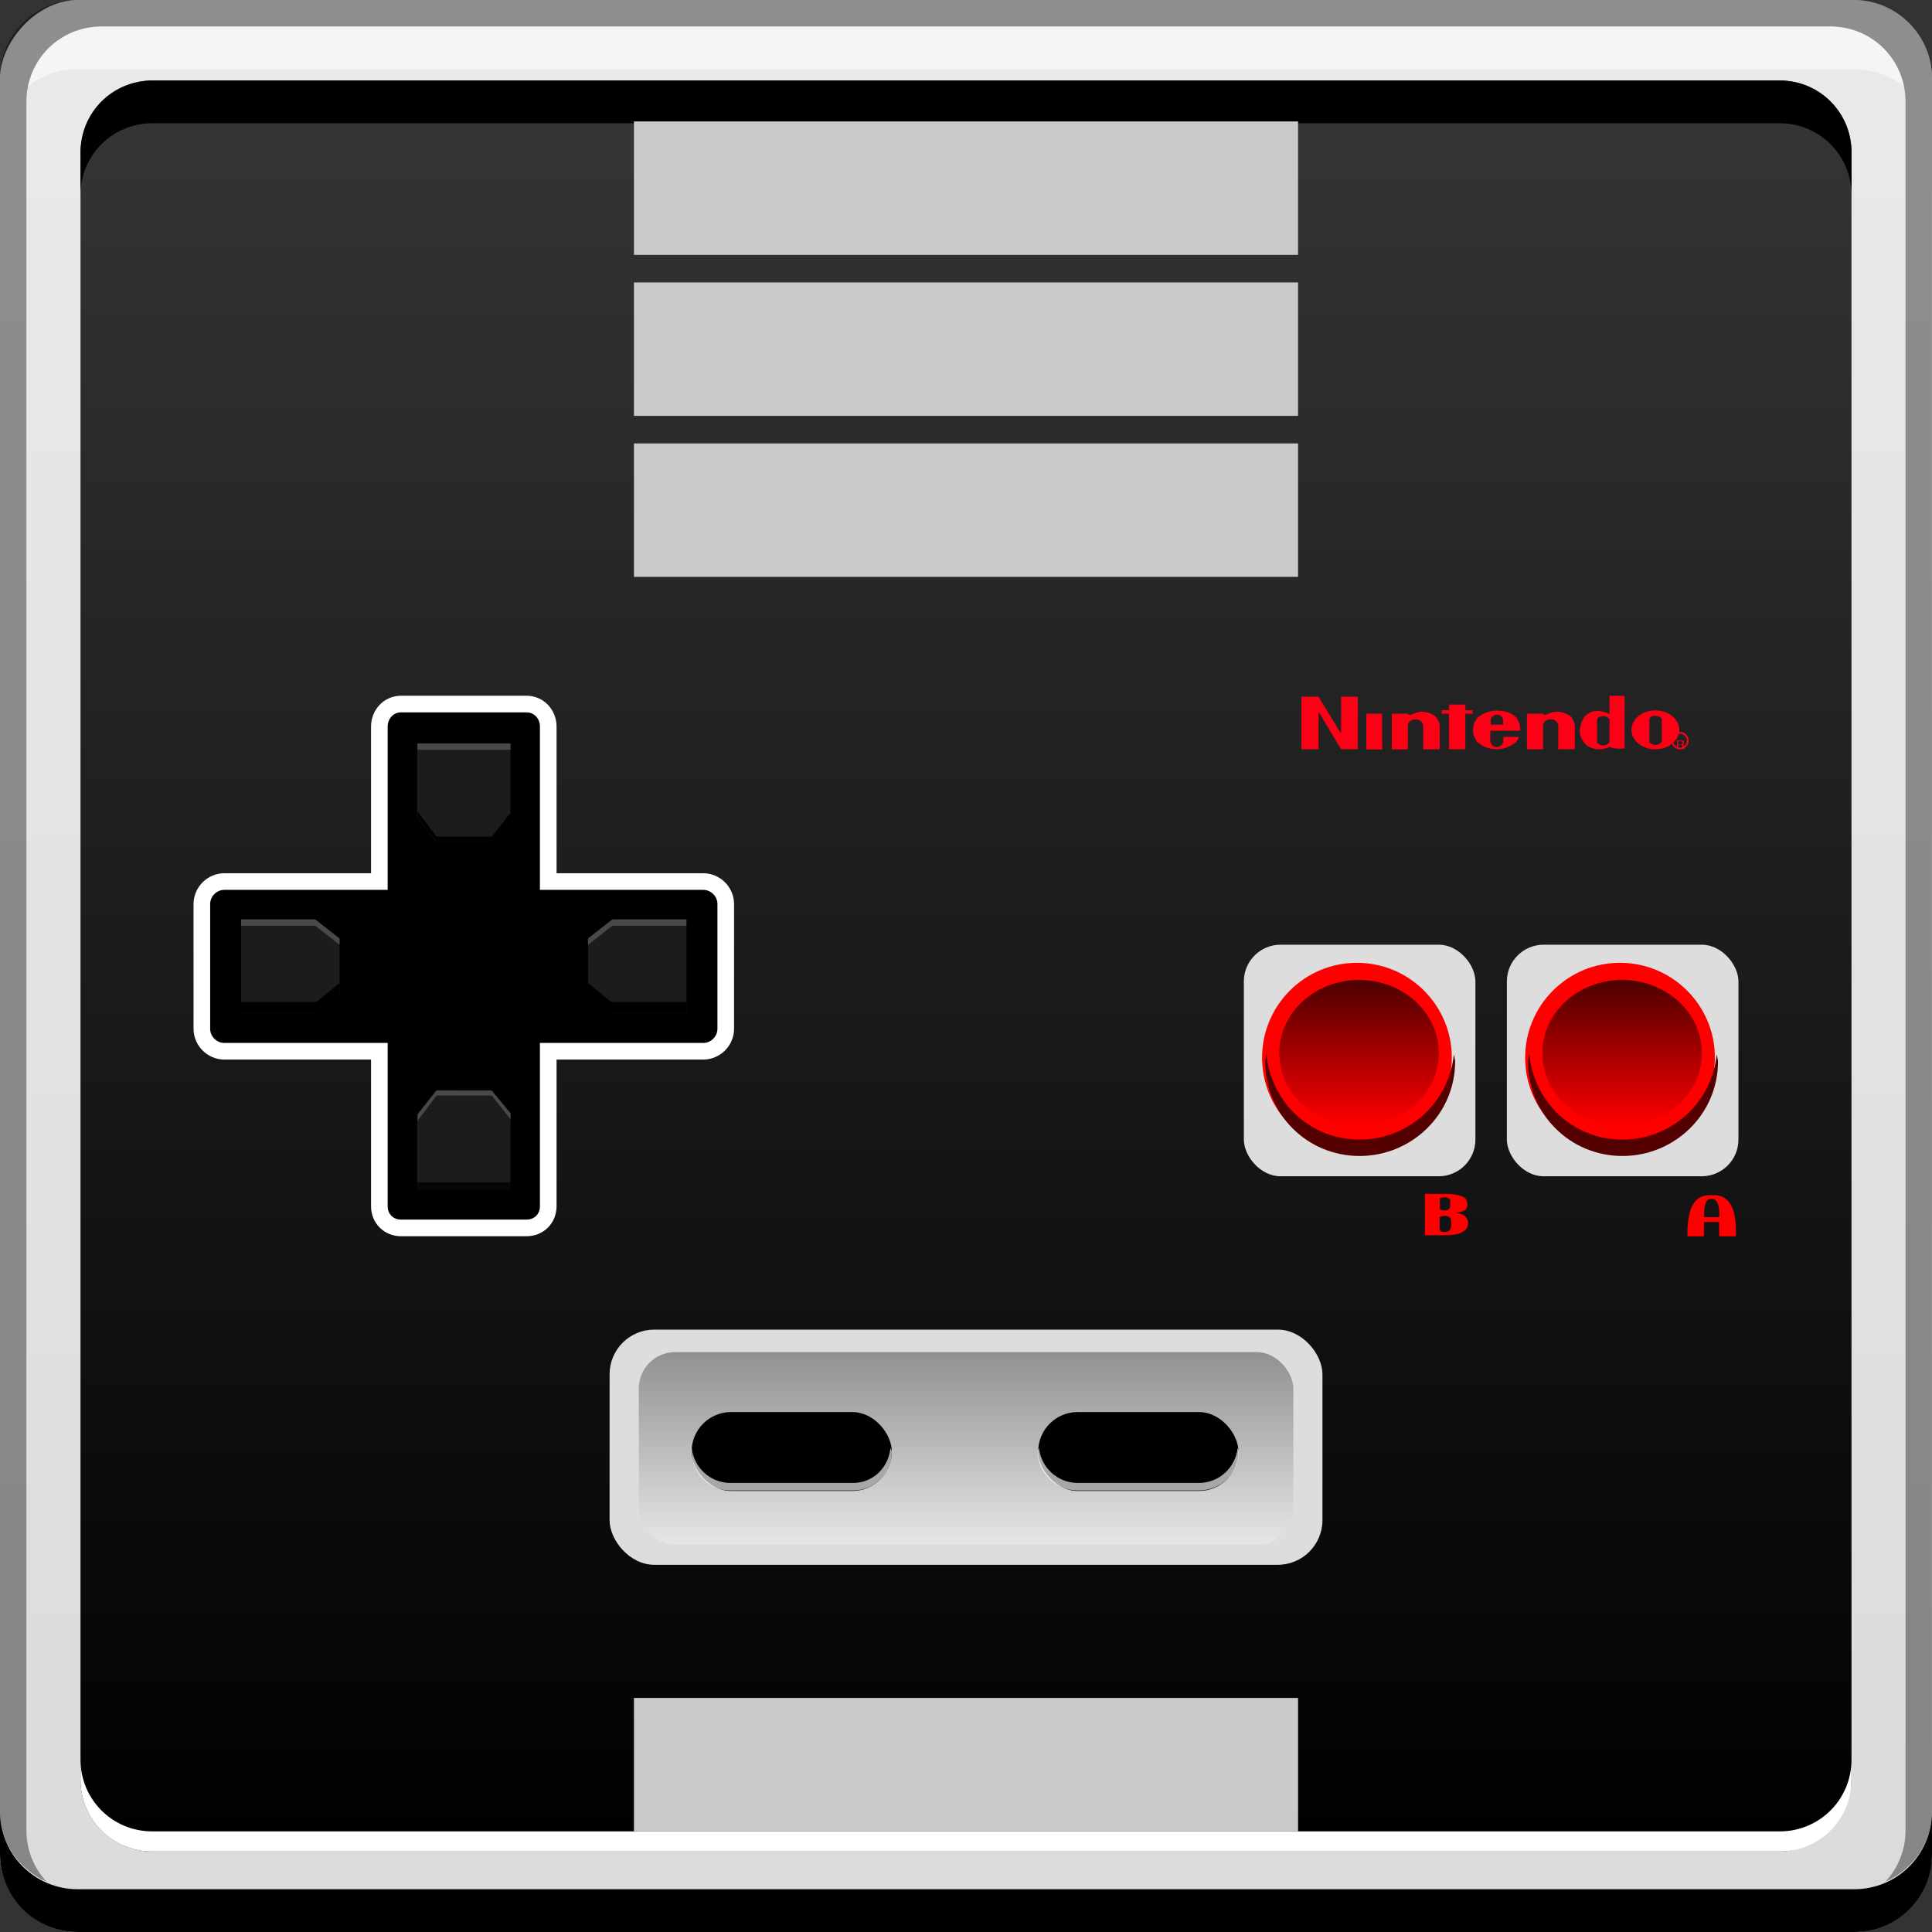 <?xml version="1.0" encoding="UTF-8" standalone="no"?>
<!-- Created with Inkscape (http://www.inkscape.org/) -->

<svg
   xmlns:dc="http://purl.org/dc/elements/1.1/"
   xmlns:cc="http://creativecommons.org/ns#"
   xmlns:rdf="http://www.w3.org/1999/02/22-rdf-syntax-ns#"
   xmlns:svg="http://www.w3.org/2000/svg"
   xmlns="http://www.w3.org/2000/svg"
   xmlns:xlink="http://www.w3.org/1999/xlink"
   xmlns:sodipodi="http://sodipodi.sourceforge.net/DTD/sodipodi-0.dtd"
   xmlns:inkscape="http://www.inkscape.org/namespaces/inkscape"
   width="48"
   height="48"
   id="svg2"
   version="1.1"
   inkscape:version="0.48+devel r12149"
   sodipodi:docname="zsnes.svg">
  <rect width="100%" height="100%" fill="#333333" stroke="none"/>
  <defs
     id="defs4">
    <linearGradient
       id="linearGradient1051"
       inkscape:collect="always">
      <stop
         id="stop1053"
         offset="0"
         style="stop-color:#8b8b8b;stop-opacity:1" />
      <stop
         id="stop1055"
         offset="1"
         style="stop-color:#eaeaea;stop-opacity:1" />
    </linearGradient>
    <linearGradient
       inkscape:collect="always"
       id="linearGradient1027">
      <stop
         style="stop-color:#4b0000;stop-opacity:1"
         offset="0"
         id="stop1029" />
      <stop
         style="stop-color:#ff0000;stop-opacity:1"
         offset="1"
         id="stop1031" />
    </linearGradient>
    <linearGradient
       id="linearGradient893"
       inkscape:collect="always">
      <stop
         id="stop895"
         offset="0"
         style="stop-color:#000000;stop-opacity:1" />
      <stop
         id="stop897"
         offset="1"
         style="stop-color:#353535;stop-opacity:1" />
    </linearGradient>
    <linearGradient
       inkscape:collect="always"
       id="linearGradient881">
      <stop
         style="stop-color:#dbdbdb;stop-opacity:1"
         offset="0"
         id="stop883" />
      <stop
         style="stop-color:#eaeaea;stop-opacity:1"
         offset="1"
         id="stop885" />
    </linearGradient>
    <linearGradient
       inkscape:collect="always"
       xlink:href="#linearGradient881"
       id="linearGradient887"
       x1="30.719"
       y1="-1052.393"
       x2="30.719"
       y2="-1004.393"
       gradientUnits="userSpaceOnUse" />
    <linearGradient
       inkscape:collect="always"
       xlink:href="#linearGradient893"
       id="linearGradient891"
       gradientUnits="userSpaceOnUse"
       x1="30.719"
       y1="-1052.393"
       x2="30.719"
       y2="-1004.393"
       gradientTransform="matrix(0.917,0,0,0.917,2,-85.697)" />
    <linearGradient
       inkscape:collect="always"
       xlink:href="#linearGradient1027"
       id="linearGradient1033"
       x1="360.541"
       y1="508.539"
       x2="360.541"
       y2="499.482"
       gradientUnits="userSpaceOnUse" />
    <linearGradient
       inkscape:collect="always"
       xlink:href="#linearGradient1027"
       id="linearGradient1037"
       gradientUnits="userSpaceOnUse"
       x1="360.541"
       y1="508.539"
       x2="360.541"
       y2="499.482" />
    <linearGradient
       inkscape:collect="always"
       xlink:href="#linearGradient1051"
       id="linearGradient1049"
       x1="23.719"
       y1="1037.643"
       x2="23.719"
       y2="1042.956"
       gradientUnits="userSpaceOnUse" />
  </defs>
  <sodipodi:namedview
     id="base"
     pagecolor="#ffffff"
     bordercolor="#666666"
     borderopacity="1.0"
     inkscape:pageopacity="0.0"
     inkscape:pageshadow="2"
     inkscape:zoom="8"
     inkscape:cx="27.573929"
     inkscape:cy="23.966458"
     inkscape:document-units="px"
     inkscape:current-layer="layer1"
     showgrid="false"
     inkscape:window-width="1366"
     inkscape:window-height="716"
     inkscape:window-x="0"
     inkscape:window-y="28"
     inkscape:window-maximized="1">
    <inkscape:grid
       type="xygrid"
       id="grid3850" />
  </sodipodi:namedview>
  <g
     inkscape:label="Capa 1"
     inkscape:groupmode="layer"
     id="layer1"
     transform="translate(0,-1004.362)">
    <rect
       style="fill:url(#linearGradient887);fill-opacity:1;stroke:none"
       id="rect2991-1-7"
       width="48"
       height="48"
       x="5.5653077e-06"
       y="-1052.362"
       ry="1.945"
       transform="scale(1,-1)" />
    <path
       inkscape:connector-curvature="0"
       style="fill:#000000;fill-opacity:1;stroke:none"
       d="m -5.5653076e-6,1049.362 0,1.062 c 0,1.077 0.86,1.938 1.937,1.938 l 44.125,0 c 1.077,0 1.938,-0.86 1.938,-1.938 l 0,-1.062 c 0,1.077 -0.86,1.938 -1.938,1.938 l -44.125,0 C 0.86,1051.3 -5.5653076e-6,1050.44 -5.5653076e-6,1049.362 Z"
       id="rect846" />
    <path
       inkscape:connector-curvature="0"
       style="fill:#ffffff;fill-opacity:0.537;stroke:none"
       d="m 2.531,1005.019 c -0.917,0 -1.671,0.639 -1.844,1.5 0.336,-0.28 0.775,-0.438 1.25,-0.438 l 44.125,0 c 0.475,0 0.914,0.158 1.25,0.438 -0.173,-0.861 -0.927,-1.5 -1.844,-1.5 L 2.531,1005.019 Z"
       id="path7515" />
    <path
       inkscape:connector-curvature="0"
       style="fill:#000000;fill-opacity:0.392;stroke:none"
       d="m 1.937,1004.362 c -1.077,0 -1.937,0.86 -1.937,1.938 l 0,43.063 c 0,0.793 0.48,1.449 1.156,1.75 -0.309,-0.333 -0.5,-0.782 -0.5,-1.281 l 0,-42.938 c 0,-1.048 0.827,-1.875 1.875,-1.875 l 42.937,0 c 1.048,0 1.875,0.827 1.875,1.875 l 0,42.938 c 0,0.499 -0.191,0.948 -0.5,1.281 0.676,-0.301 1.156,-0.957 1.156,-1.75 l 0,-43.063 c 0,-1.077 -0.86,-1.938 -1.938,-1.938 L 1.937,1004.362 Z"
       id="rect4280" />
    <rect
       transform="scale(1,-1)"
       ry="1.782"
       y="-1050.362"
       x="2"
       height="44"
       width="44"
       id="rect889"
       style="fill:url(#linearGradient891);fill-opacity:1;stroke:none" />
    <path
       style="fill:#000000;fill-opacity:1;stroke:none"
       d="M 3.781 2 C 2.794 2 2 2.794 2 3.781 L 2 4.844 C 2 3.856 2.794 3.062 3.781 3.062 L 44.219 3.062 C 45.206 3.062 46 3.856 46 4.844 L 46 3.781 C 46 2.794 45.206 2 44.219 2 L 3.781 2 z "
       transform="translate(0,1004.362)"
       id="rect899" />
    <path
       style="fill:#ffffff;fill-opacity:1;stroke:none"
       d="M 2 43.719 L 2 44.219 C 2 45.206 2.794 46 3.781 46 L 44.219 46 C 45.206 46 46 45.206 46 44.219 L 46 43.719 C 46 44.706 45.206 45.5 44.219 45.5 L 3.781 45.5 C 2.794 45.5 2 44.706 2 43.719 z "
       id="rect904"
       transform="translate(0,1004.362)" />
    <rect
       style="fill:#cacaca;fill-opacity:1;stroke:none"
       id="rect913"
       width="16.5"
       height="3.315"
       x="15.75"
       y="1015.379"
       ry="0" />
    <rect
       ry="0"
       y="1007.379"
       x="15.75"
       height="3.315"
       width="16.5"
       id="rect927"
       style="fill:#cacaca;fill-opacity:1;stroke:none" />
    <rect
       style="fill:#cacaca;fill-opacity:1;stroke:none"
       id="rect929"
       width="16.5"
       height="3.315"
       x="15.75"
       y="1011.379"
       ry="0" />
    <rect
       ry="0"
       y="1046.547"
       x="15.75"
       height="3.315"
       width="16.5"
       id="rect931"
       style="fill:#cacaca;fill-opacity:1;stroke:none" />
    <rect
       style="fill:#dddddd;fill-opacity:1;fill-rule:nonzero;stroke:none;display:inline"
       id="rect12199"
       width="17.711"
       height="5.843"
       x="15.145"
       y="1037.396"
       ry="1.11" />
    <rect
       ry="0.909"
       y="1037.954"
       x="15.87"
       height="4.786"
       width="16.263"
       id="rect12207"
       style="fill:url(#linearGradient1049);stroke:none;stroke-width:0.328;stroke-linecap:round;stroke-linejoin:miter;stroke-miterlimit:4;stroke-opacity:1;stroke-dasharray:none;display:inline;fill-opacity:1" />
    <rect
       ry="0.98"
       y="1039.444"
       x="17.183"
       height="1.96"
       width="4.974"
       id="rect4247"
       style="fill:#000000;fill-opacity:1;fill-rule:nonzero;stroke:none;display:inline" />
    <rect
       style="fill:#000000;fill-opacity:1;fill-rule:nonzero;stroke:none;display:inline"
       id="rect5332"
       width="4.974"
       height="1.96"
       x="25.794"
       y="1039.444"
       ry="0.98" />
    <path
       style="fill:#ffffff;fill-opacity:0.653;fill-rule:nonzero;stroke:none;display:inline"
       d="M 17.188 35.969 C 17.184 36.001 17.188 36.029 17.188 36.062 C 17.188 36.606 17.613 37.031 18.156 37.031 L 21.188 37.031 C 21.731 37.031 22.156 36.606 22.156 36.062 C 22.156 36.028 22.128 36.003 22.125 35.969 C 22.075 36.462 21.696 36.844 21.188 36.844 L 18.156 36.844 C 17.646 36.844 17.235 36.464 17.188 35.969 z M 25.812 35.969 C 25.809 36.002 25.781 36.028 25.781 36.062 C 25.781 36.606 26.238 37.031 26.781 37.031 L 29.781 37.031 C 30.324 37.031 30.781 36.606 30.781 36.062 C 30.781 36.028 30.754 36.002 30.75 35.969 C 30.697 36.462 30.29 36.844 29.781 36.844 L 26.781 36.844 C 26.273 36.844 25.866 36.462 25.812 35.969 z "
       id="rect1057"
       transform="translate(0,1004.362)" />
    <g
       id="g1417">
      <g
         transform="translate(-1.192,0)"
         id="g1078">
        <rect
           style="fill:#dddddd;fill-opacity:1;fill-rule:nonzero;stroke:none;display:inline"
           id="rect11997"
           width="5.753"
           height="5.753"
           x="32.095"
           y="1027.833"
           ry="0.912" />
        <path
           sodipodi:type="arc"
           style="fill:#ff0000;fill-opacity:1;fill-rule:nonzero;stroke:none;display:inline"
           id="path12001"
           sodipodi:cx="360.53571"
           sodipodi:cy="503.96933"
           sodipodi:rx="4.4642859"
           sodipodi:ry="4.4642859"
           d="m 365,503.969 c 0,2.466 -1.999,4.464 -4.464,4.464 -2.466,0 -4.464,-1.999 -4.464,-4.464 0,-2.466 1.999,-4.464 4.464,-4.464 C 363.001,499.505 365,501.504 365,503.969 Z"
           transform="matrix(0.528,0,0,0.528,-155.458,764.544)" />
        <rect
           ry="0.912"
           y="1027.833"
           x="38.63"
           height="5.753"
           width="5.753"
           id="rect12003"
           style="fill:#dddddd;fill-opacity:1;fill-rule:nonzero;stroke:none;display:inline" />
        <path
           transform="matrix(0.528,0,0,0.528,-148.922,764.544)"
           d="m 365,503.969 c 0,2.466 -1.999,4.464 -4.464,4.464 -2.466,0 -4.464,-1.999 -4.464,-4.464 0,-2.466 1.999,-4.464 4.464,-4.464 C 363.001,499.505 365,501.504 365,503.969 Z"
           sodipodi:ry="4.4642859"
           sodipodi:rx="4.4642859"
           sodipodi:cy="503.96933"
           sodipodi:cx="360.53571"
           id="path12005"
           style="fill:#ff0000;fill-opacity:1;fill-rule:nonzero;stroke:none;display:inline"
           sodipodi:type="arc" />
        <path
           inkscape:connector-curvature="0"
           style="font-size:20.061px;font-style:normal;font-weight:normal;fill:#ff0000;fill-opacity:1;stroke:none;display:inline;font-family:Pretendo"
           d="m 36.592,1034.024 0.363,0 c 0.464,-0.014 0.692,0.064 0.686,0.222 0.034,0.156 -0.068,0.238 -0.306,0.245 0.209,0.014 0.32,0.097 0.332,0.25 5.45e-4,0.224 -0.223,0.327 -0.669,0.31 l -0.21,0 -0.085,0 -0.084,0 -0.026,0 0,-1.026 m 0.505,0.084 c -0.087,0 -0.131,0.014 -0.133,0.039 l 0,0.241 c 0.004,0.032 0.05,0.049 0.138,0.046 0.086,0 0.126,-0.056 0.12,-0.16 l 0,-0.065 c 0.002,-0.062 -0.04,-0.095 -0.125,-0.101 m 0.009,0.461 c -0.097,0 -0.146,0.018 -0.149,0.049 l 0,0.295 c 0.005,0.038 0.056,0.057 0.153,0.057 0.096,-0.014 0.141,-0.069 0.134,-0.196 l 0,-0.082 c 0.002,-0.076 -0.045,-0.116 -0.138,-0.122"
           id="text2276" />
        <path
           inkscape:connector-curvature="0"
           style="font-size:20.162px;font-style:normal;font-weight:normal;fill:#ff0000;fill-opacity:1;stroke:none;display:inline;font-family:Pretendo"
           d="m 43.117,1035.076 c -0.017,-0.708 0.182,-1.048 0.597,-1.02 0.432,-0.031 0.634,0.31 0.605,1.022 l -0.415,0 -0.002,-0.354 -0.375,0 -7.28e-4,0.354 -0.41,0 0,0 m 0.597,-0.931 c -0.13,-0.014 -0.191,0.143 -0.184,0.454 l 0.192,0 0.077,0 0.112,0 c 0.007,-0.305 -0.059,-0.457 -0.197,-0.454"
           id="text2280" />
        <g
           id="g1065"
           transform="translate(2,1.108)">
          <path
             inkscape:connector-curvature="0"
             id="path6991"
             class="ps02"
             d="m 32.927,1020.563 0,1.305 -0.416,0 -0.531,-0.884 c -0.029,-0.058 -0.029,0 -0.029,0 l 0,0.885 -0.425,0 0,-1.305 0.425,0 c 0,0 0.507,0.836 0.535,0.875 0.026,0.039 0.026,0 0.026,0 l 0,-0.875 0.416,0"
             style="fill:#fe0016;fill-opacity:1;fill-rule:nonzero;stroke:none;display:inline" />
          <path
             inkscape:connector-curvature="0"
             id="path6995"
             class="ps02 ps10"
             d="m 33.139,1021.87 0.39,0 0,-0.238 -0.39,0 L 33.139,1021.87 Z"
             style="fill:#fe0016;fill-opacity:1;fill-rule:nonzero;stroke:none;display:inline" />
          <path
             inkscape:connector-curvature="0"
             id="path6999"
             class="ps02 ps10"
             d="m 35.599,1020.758 0,0.141 0.174,0 0.006,0.085 -0.181,0 0,0.885 -0.406,0 0,-0.885 -0.183,0 0.005,-0.085 0.178,0 0,-0.141 0.406,0"
             style="fill:#fe0016;fill-opacity:1;fill-rule:nonzero;stroke:none;display:inline" />
          <path
             inkscape:connector-curvature="0"
             id="path7003"
             class="ps02 ps10"
             d="m 34.828,1021.028 c 0.098,0.077 0.132,0.228 0.132,0.228 l 0,0.614 -0.409,0 0,-0.603 c 0,0 -0.031,-0.143 -0.191,-0.141 -0.158,0 -0.189,0.131 -0.189,0.131 l 0,0.614 -0.399,0 0,-0.885 0.399,0 c 0.041,0.076 0.137,-0.017 0.22,-0.03 0.152,-0.05 0.316,0 0.437,0.072"
             style="fill:#fe0016;fill-opacity:1;fill-rule:nonzero;stroke:none;display:inline" />
          <path
             inkscape:connector-curvature="0"
             id="path7007"
             class="ps02 ps10"
             d="m 33.139,1021.87 0.39,0 0,-0.885 -0.39,0 L 33.139,1021.87 Z"
             style="fill:#fe0016;fill-opacity:1;fill-rule:nonzero;stroke:none;display:inline" />
          <path
             inkscape:connector-curvature="0"
             id="path7011"
             class="ps02 ps10"
             d="m 36.54,1021.692 c 0,0 -0.036,0.122 -0.165,0.122 -0.129,0 -0.158,-0.137 -0.158,-0.137 l 0.005,-0.268 0.742,0 c -0.002,-0.248 -0.106,-0.344 -0.191,-0.405 -0.249,-0.137 -0.603,-0.134 -0.846,0.059 -0.085,0.072 -0.145,0.207 -0.139,0.334 0,0.115 0.047,0.231 0.127,0.31 0.158,0.134 0.394,0.194 0.626,0.146 0.152,-0.049 0.346,-0.121 0.388,-0.291 l -0.388,0 L 36.54,1021.692 z m -0.31,-0.561 c 0,0 0.026,-0.119 0.158,-0.119 0.13,0 0.147,0.128 0.147,0.128 l 0.003,0.119 -0.308,0 0,-0.131"
             style="fill:#fe0016;fill-opacity:1;fill-rule:nonzero;stroke:none;display:inline" />
          <path
             inkscape:connector-curvature="0"
             id="path7015"
             class="ps02 ps10"
             d="m 39.18,1020.54 0,0.454 c -0.134,-0.072 -0.357,-0.117 -0.497,-0.027 -0.176,0.084 -0.236,0.285 -0.243,0.462 0.006,0.134 0.085,0.285 0.201,0.364 0.145,0.089 0.339,0.102 0.502,0.033 0.015,0 0.031,-0.014 0.044,-0.02 0.013,0.014 0.029,0.019 0.047,0.025 0.116,0.039 0.321,0.017 0.321,0.017 l 0,-1.306 L 39.18,1020.54 z m 0,1.147 c 0,0 -0.041,0.085 -0.156,0.088 -0.091,0 -0.153,-0.065 -0.153,-0.065 l 0,-0.582 c 0,0 0.026,-0.082 0.143,-0.082 0.117,0 0.166,0.082 0.166,0.082 l 0,0.56"
             style="fill:#fe0016;fill-opacity:1;fill-rule:nonzero;stroke:none;display:inline" />
          <path
             inkscape:connector-curvature="0"
             id="path7019"
             class="ps02 ps10"
             d="m 38.186,1021.027 c 0.096,0.078 0.132,0.228 0.132,0.228 l 0,0.614 -0.411,0 0,-0.603 c 0,0 -0.031,-0.143 -0.189,-0.141 -0.16,0 -0.189,0.131 -0.189,0.131 l 0,0.614 -0.401,0 0,-0.886 0.401,0 c 0.039,0.076 0.135,-0.014 0.218,-0.028 0.152,-0.05 0.316,0 0.438,0.072"
             style="fill:#fe0016;fill-opacity:1;fill-rule:nonzero;stroke:none;display:inline" />
          <path
             inkscape:connector-curvature="0"
             id="path7023"
             class="ps02 ps10"
             d="m 40.32,1020.904 c -0.329,0 -0.595,0.216 -0.595,0.483 0,0.267 0.266,0.483 0.595,0.483 0.328,-10e-5 0.593,-0.216 0.593,-0.483 C 40.913,1021.12 40.647,1020.904 40.32,1020.904 z m 0.16,0.771 c 0,0 -0.041,0.085 -0.158,0.088 -0.09,0 -0.152,-0.065 -0.152,-0.065 l 0,-0.582 c 0,0 0.024,-0.082 0.142,-0.079 0.117,0 0.168,0.079 0.168,0.079 l 0,0.56"
             style="fill:#fe0016;fill-opacity:1;fill-rule:nonzero;stroke:none;display:inline" />
          <path
             inkscape:connector-curvature="0"
             id="path7027"
             class="ps02 ps10"
             d="m 40.931,1021.87 c 0.057,0 0.111,-0.021 0.152,-0.063 0.041,-0.04 0.064,-0.095 0.064,-0.152 0,-0.057 -0.023,-0.11 -0.064,-0.152 -0.041,-0.04 -0.095,-0.063 -0.152,-0.063 -0.119,0 -0.215,0.096 -0.215,0.215 0,0.058 0.023,0.11 0.064,0.151 C 40.82,1021.847 40.874,1021.87 40.931,1021.87 z m -0.173,-0.214 c 0,-0.046 0.018,-0.089 0.051,-0.122 0.033,-0.032 0.077,-0.05 0.122,-0.05 0.046,0 0.09,0.019 0.122,0.05 0.031,0.033 0.049,0.076 0.049,0.122 0,0.095 -0.077,0.172 -0.171,0.172 -0.046,0 -0.09,-0.018 -0.122,-0.05 -0.033,-0.032 -0.051,-0.076 -0.051,-0.122"
             style="fill:#fe0016;fill-opacity:1;fill-rule:nonzero;stroke:none;display:inline" />
          <path
             inkscape:connector-curvature="0"
             id="path7029"
             class="ps02 ps10"
             d="m 40.885,1021.659 0.073,0 c 0.01,0 0.018,0 0.024,0.014 0.01,0 0.016,0.017 0.016,0.032 0,0.014 -0.005,0.025 -0.013,0.03 -0.008,0.014 -0.018,0.014 -0.033,0.014 l -0.068,0 L 40.885,1021.659 z m 0,0.192 0,-0.092 0.068,0 c 0.011,0 0.021,0 0.026,0.014 0.01,0 0.015,0.014 0.016,0.027 l 0.002,0.037 c 0,0.014 0,0.014 0.002,0.018 0,0 0,0.014 0.002,0.014 l 0.036,0 0,-0.014 c -0.005,0 -0.006,0 -0.008,-0.014 -0.002,-0.014 -0.003,-0.014 -0.003,-0.019 l -0.002,-0.03 c 0,-0.014 -0.002,-0.021 -0.006,-0.027 -0.003,-0.014 -0.01,-0.014 -0.02,-0.014 0.01,0 0.018,-0.014 0.023,-0.02 0.006,-0.014 0.008,-0.019 0.008,-0.032 0,-0.025 -0.01,-0.043 -0.031,-0.052 -0.01,0 -0.024,0 -0.041,0 l -0.101,0 0,0.218 0.029,0"
             style="fill:#fe0016;fill-opacity:1;fill-rule:nonzero;stroke:none;display:inline" />
        </g>
        <path
           style="fill:#550000;fill-opacity:1;fill-rule:nonzero;stroke:none;display:inline"
           d="m 32.656,1030.55 c -0.005,0.064 -0.031,0.122 -0.031,0.188 0,1.302 1.041,2.344 2.344,2.344 1.302,0 2.375,-1.042 2.375,-2.344 0,-0.065 -0.026,-0.123 -0.031,-0.188 -0.115,1.195 -1.118,2.125 -2.344,2.125 C 33.743,1032.675 32.768,1031.745 32.656,1030.55 z m 6.531,0 c -0.005,0.064 -0.031,0.122 -0.031,0.188 0,1.302 1.041,2.344 2.344,2.344 1.302,0 2.375,-1.042 2.375,-2.344 0,-0.065 -0.026,-0.123 -0.031,-0.188 -0.115,1.195 -1.118,2.125 -2.344,2.125 C 40.274,1032.675 39.3,1031.745 39.188,1030.55 Z"
           id="path1017"
           inkscape:connector-curvature="0" />
        <path
           sodipodi:type="arc"
           style="fill:url(#linearGradient1033);fill-opacity:1;fill-rule:nonzero;stroke:none;display:inline"
           id="path1025"
           sodipodi:cx="360.53571"
           sodipodi:cy="503.96933"
           sodipodi:rx="4.4642859"
           sodipodi:ry="4.4642859"
           d="m 365,503.969 c 0,2.466 -1.999,4.464 -4.464,4.464 -2.466,0 -4.464,-1.999 -4.464,-4.464 0,-2.466 1.999,-4.464 4.464,-4.464 C 363.001,499.505 365,501.504 365,503.969 Z"
           transform="matrix(0.444,0,0,-0.407,-118.585,1235.641)" />
        <path
           transform="matrix(0.444,0,0,-0.407,-125.121,1235.641)"
           d="m 365,503.969 c 0,2.466 -1.999,4.464 -4.464,4.464 -2.466,0 -4.464,-1.999 -4.464,-4.464 0,-2.466 1.999,-4.464 4.464,-4.464 C 363.001,499.505 365,501.504 365,503.969 Z"
           sodipodi:ry="4.4642859"
           sodipodi:rx="4.4642859"
           sodipodi:cy="503.96933"
           sodipodi:cx="360.53571"
           id="path1035"
           style="fill:url(#linearGradient1037);fill-opacity:1;fill-rule:nonzero;stroke:none;display:inline"
           sodipodi:type="arc" />
      </g>
      <g
         id="g1400">
        <g
           id="g924"
           transform="translate(-0.321,-2.964)">
          <path
             id="rect2235"
             d="m 10.284,1024.818 c -0.306,0 -0.538,0.253 -0.538,0.559 l 0,3.851 -3.851,0 c -0.306,0 -0.559,0.253 -0.559,0.559 l 0,3.098 c 0,0.306 0.253,0.559 0.559,0.559 l 3.851,0 0,3.851 c 5e-6,0.306 0.231,0.538 0.538,0.538 l 3.12,0 c 0.306,0 0.538,-0.231 0.538,-0.538 l 0,-3.851 3.851,0 c 0.306,0 0.559,-0.253 0.559,-0.559 l 0,-3.098 c 8e-6,-0.306 -0.253,-0.559 -0.559,-0.559 l -3.851,0 0,-3.851 c 0,-0.306 -0.231,-0.559 -0.538,-0.559 L 10.284,1024.818 Z"
             style="fill:#000000;fill-opacity:1;fill-rule:nonzero;stroke:#ffffff;stroke-width:0.413;stroke-linecap:round;stroke-linejoin:miter;stroke-miterlimit:4;stroke-opacity:1;stroke-dasharray:none;display:inline"
             inkscape:connector-curvature="0" />
        </g>
        <g
           id="g1386">
          <path
             id="path1269"
             d="m 15.213,1027.204 -0.605,0.474 0,1.369 0.579,0.474 1.869,0 0,-2.317 L 15.213,1027.204 Z"
             style="fill:#242424;fill-opacity:0.776;stroke:none"
             inkscape:connector-curvature="0" />
          <path
             id="path1261"
             d="m 14.608,1028.783 0,0.263 0.579,0.474 1.869,0 0,-0.263 -1.869,0 L 14.608,1028.783 Z"
             style="fill:#000000;fill-opacity:1;stroke:none"
             inkscape:connector-curvature="0" />
          <path
             id="path1253"
             d="m 15.213,1027.204 -0.605,0.474 0,0.158 0.605,-0.474 1.843,0 0,-0.158 L 15.213,1027.204 Z"
             style="fill:#ffffff;fill-opacity:0.196;stroke:none"
             inkscape:connector-curvature="0" />
          <path
             inkscape:connector-curvature="0"
             style="fill:#242424;fill-opacity:0.776;stroke:none"
             d="m 7.832,1027.204 0.605,0.474 0,1.369 -0.579,0.474 -1.869,0 0,-2.317 L 7.832,1027.204 Z"
             id="path1297" />
          <path
             inkscape:connector-curvature="0"
             style="fill:#000000;fill-opacity:1;stroke:none"
             d="m 8.438,1028.783 0,0.263 -0.579,0.474 -1.869,0 0,-0.263 1.869,0 L 8.438,1028.783 Z"
             id="path1299" />
          <path
             inkscape:connector-curvature="0"
             style="fill:#ffffff;fill-opacity:0.196;stroke:none"
             d="m 7.832,1027.204 0.605,0.474 0,0.158 -0.605,-0.474 -1.843,0 0,-0.158 L 7.832,1027.204 Z"
             id="path1301" />
          <path
             inkscape:connector-curvature="0"
             style="fill:#242424;fill-opacity:0.776;stroke:none"
             d="m 10.364,1024.672 0.474,0.605 1.369,0 0.474,-0.579 0,-1.869 -2.316,0 L 10.364,1024.672 Z"
             id="path1317" />
          <path
             id="path1325"
             d="m 10.364,1032.053 0.474,-0.605 1.369,0 0.474,0.579 0,1.869 -2.316,0 L 10.364,1032.053 Z"
             style="fill:#242424;fill-opacity:0.776;stroke:none"
             inkscape:connector-curvature="0" />
          <path
             inkscape:connector-curvature="0"
             id="path1352"
             d="m 10.844,1031.456 -0.469,0.594 0,0.156 0.469,-0.625 1.375,0 0.469,0.594 0,-0.156 -0.469,-0.562 L 10.844,1031.456 Z"
             style="fill:#ffffff;fill-opacity:0.196;stroke:none" />
          <path
             id="path1357"
             transform="translate(0,1004.362)"
             d="M 10.375 29.375 L 10.375 29.531 L 12.688 29.531 L 12.688 29.375 L 10.375 29.375 z "
             style="fill:#000000;fill-opacity:0.776;stroke:none" />
          <path
             style="fill:#000000;fill-opacity:1;stroke:none"
             d="m 10.844,1025.272 -0.469,-0.594 0,-0.156 0.469,0.625 1.375,0 0.469,-0.594 0,0.156 -0.469,0.562 L 10.844,1025.272 Z"
             id="path1376"
             inkscape:connector-curvature="0" />
          <path
             inkscape:connector-curvature="0"
             style="fill:#ffffff;fill-opacity:0.196;stroke:none"
             d="m 10.375,1022.991 0,-0.156 2.312,0 0,0.156 L 10.375,1022.991 Z"
             id="path1378" />
        </g>
      </g>
    </g>
  </g>
</svg>
